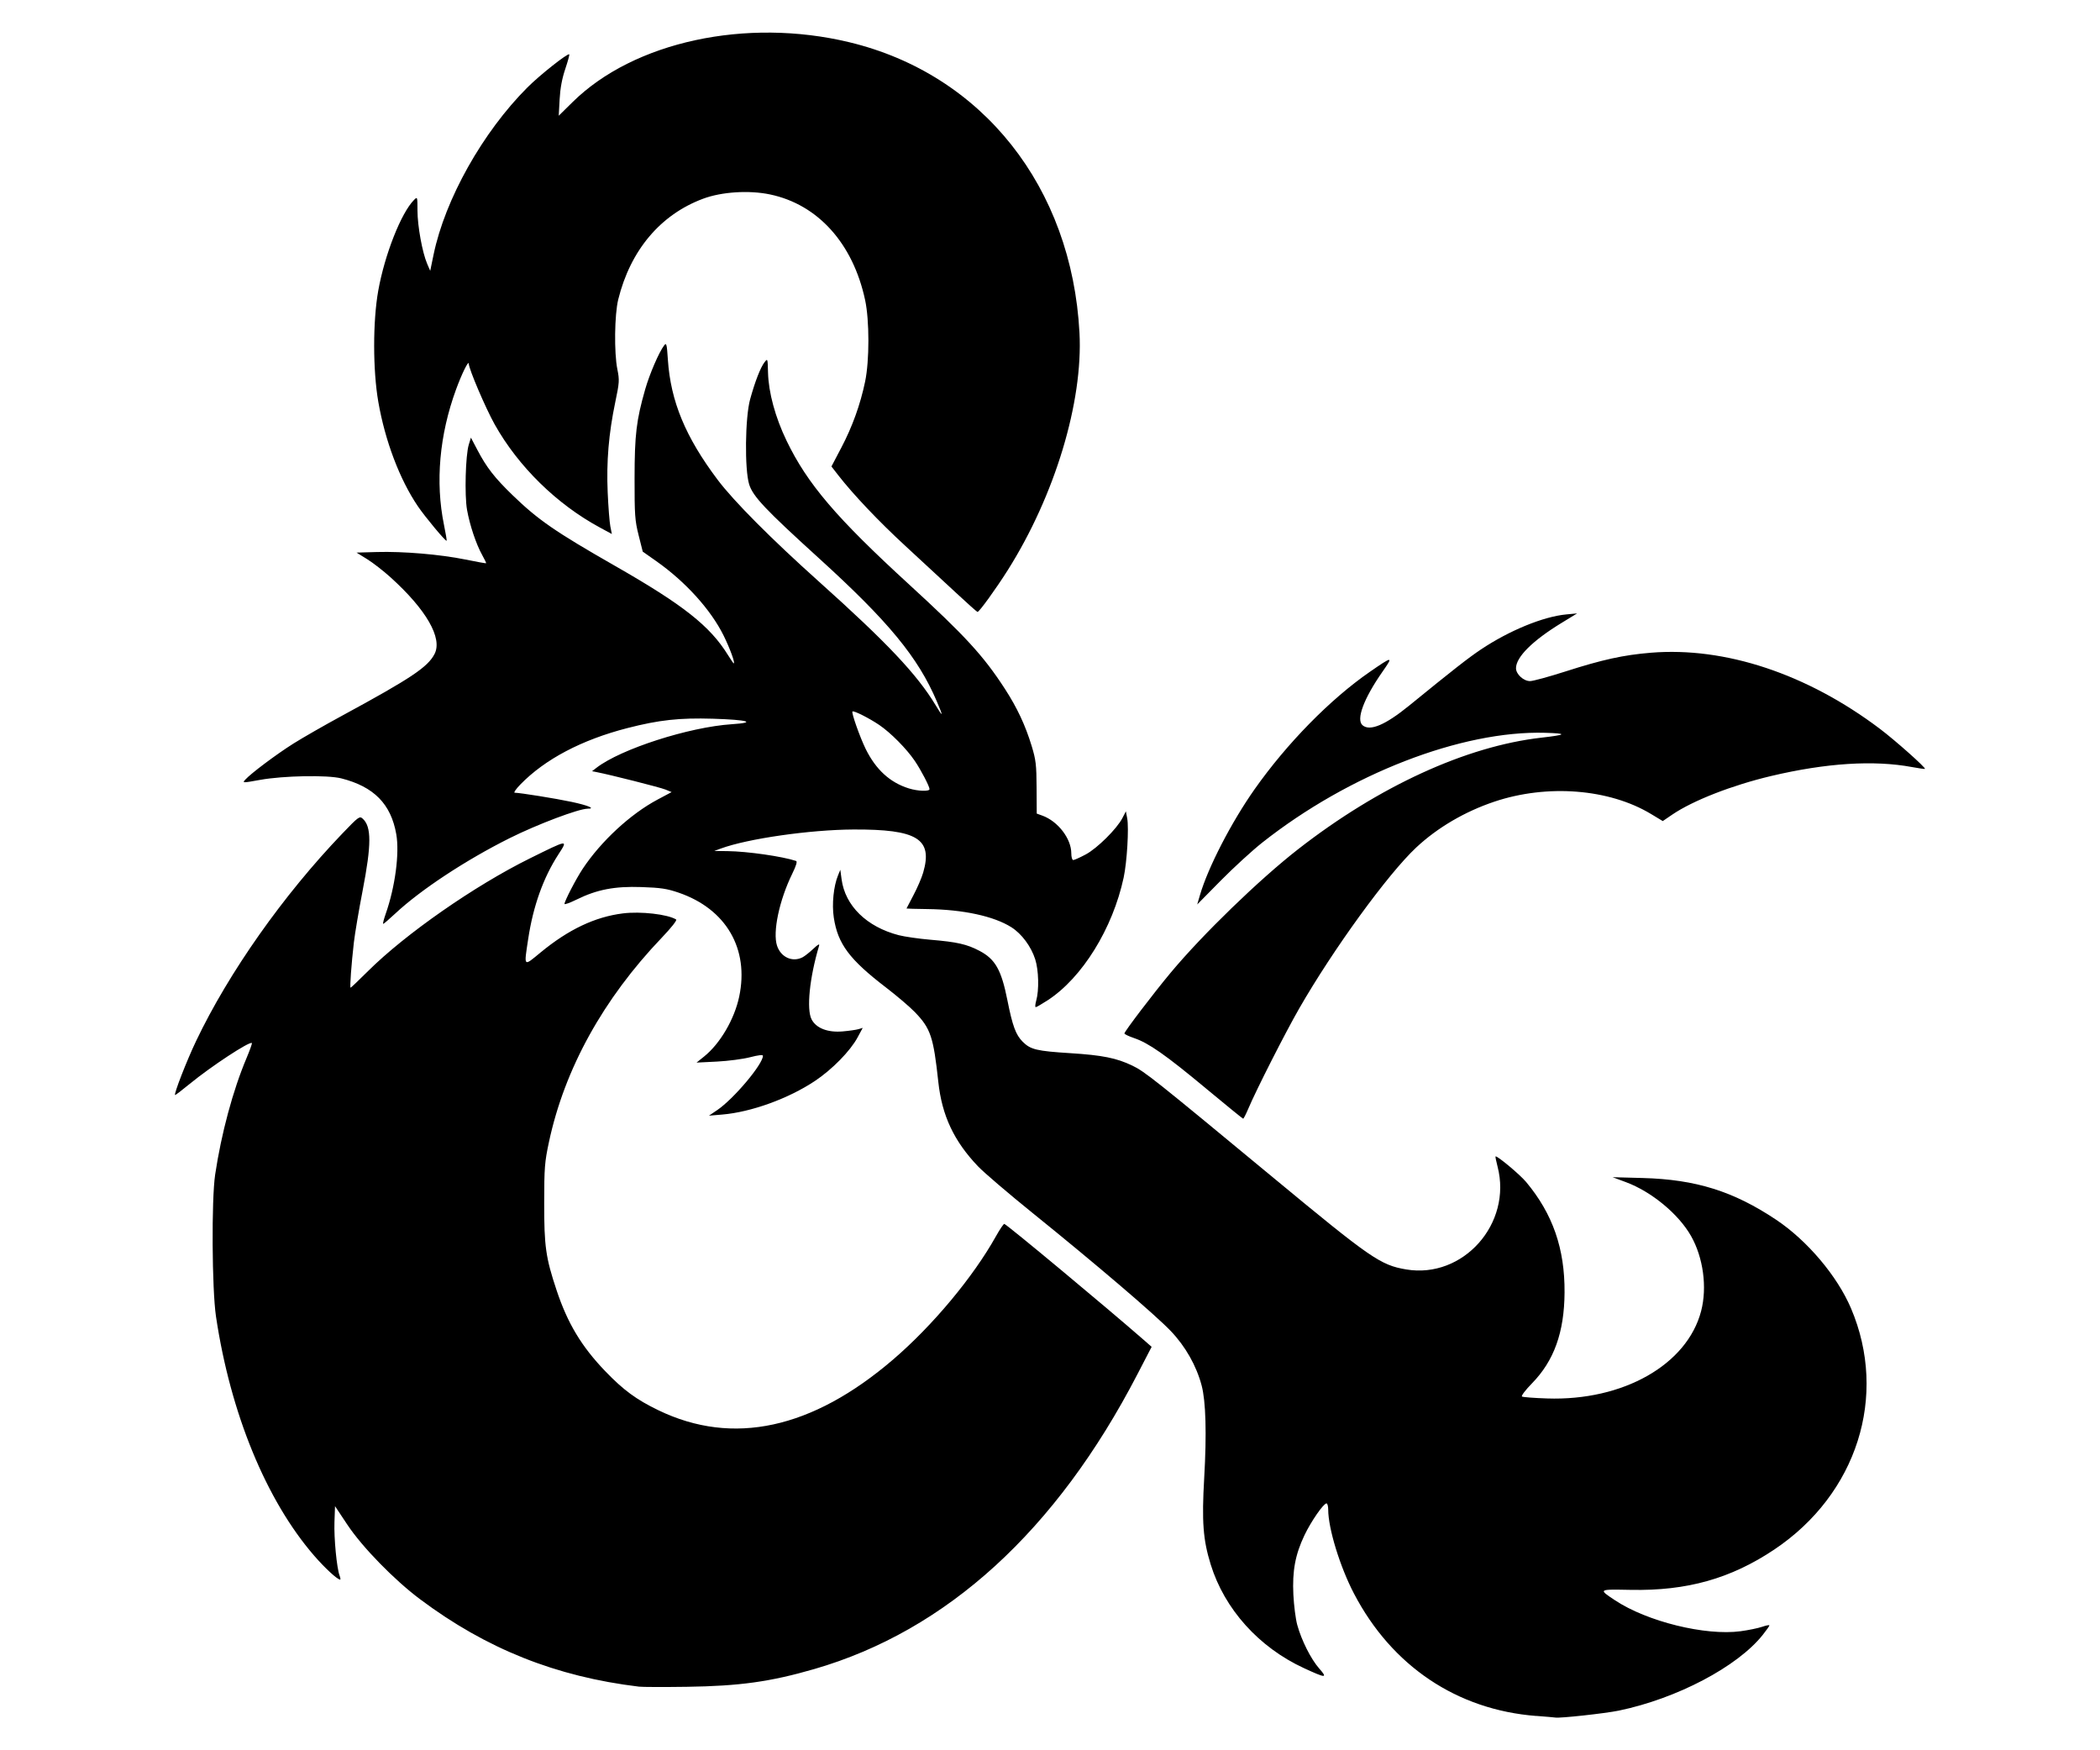 <?xml version="1.0" encoding="UTF-8" standalone="no"?>
<svg
   xmlns:dc="http://purl.org/dc/elements/1.1/"
   xmlns:cc="http://creativecommons.org/ns#"
   xmlns:rdf="http://www.w3.org/1999/02/22-rdf-syntax-ns#"
   xmlns:svg="http://www.w3.org/2000/svg"
   xmlns="http://www.w3.org/2000/svg"
   xmlns:sodipodi="http://sodipodi.sourceforge.net/DTD/sodipodi-0.dtd"
   xmlns:inkscape="http://www.inkscape.org/namespaces/inkscape"
   width="120mm"
   height="100mm"
   viewBox="0 0 120 100"
   version="1.1"
   id="svg8"
   inkscape:version="1.0.2-2 (e86c870879, 2021-01-15)"
   sodipodi:docname="dnd.svg">
  <defs
     id="defs2" />
  <sodipodi:namedview
     id="base"
     pagecolor="#ffffff"
     bordercolor="#666666"
     borderopacity="1.0"
     inkscape:pageopacity="0.0"
     inkscape:pageshadow="2"
     inkscape:zoom="1.4"
     inkscape:cx="170.37336"
     inkscape:cy="188.57143"
     inkscape:document-units="mm"
     inkscape:current-layer="layer1"
     showgrid="false"
     inkscape:window-width="1920"
     inkscape:window-height="1001"
     inkscape:window-x="-9"
     inkscape:window-y="-9"
     inkscape:window-maximized="1"
     inkscape:document-rotation="0" />
  <g
     inkscape:label="Layer 1"
     inkscape:groupmode="layer"
     id="layer1"
     transform="translate(0,-197)">
    <path
       style="fill:#000000;stroke-width:0.101"
       d="m 87.793,295.04 c -4.537,-0.35 -8.262,-2.851 -10.427,-7.001 -0.796,-1.525 -1.468,-3.716 -1.468,-4.785 0,-0.197 -0.044,-0.359 -0.098,-0.359 -0.171,0 -0.888,1.036 -1.263,1.826 -0.523,1.102 -0.696,2.032 -0.63,3.388 0.03,0.613 0.129,1.387 0.22,1.721 0.24,0.881 0.784,1.962 1.258,2.5 0.495,0.563 0.39,0.56 -0.874,-0.023 -2.573,-1.187 -4.536,-3.368 -5.327,-5.92 -0.439,-1.415 -0.516,-2.445 -0.371,-4.967 0.144,-2.511 0.092,-4.359 -0.147,-5.26 -0.301,-1.133 -0.925,-2.234 -1.765,-3.114 -0.885,-0.927 -4.29,-3.835 -7.912,-6.756 -1.364,-1.101 -2.76,-2.294 -3.102,-2.652 -1.374,-1.438 -2.062,-2.901 -2.269,-4.823 -0.277,-2.575 -0.439,-3.056 -1.339,-3.988 -0.291,-0.302 -1.031,-0.932 -1.644,-1.402 -2.099,-1.608 -2.762,-2.495 -2.99,-4.004 -0.115,-0.762 -0.012,-1.788 0.242,-2.407 l 0.131,-0.32 0.073,0.543 c 0.203,1.516 1.433,2.718 3.267,3.194 0.333,0.086 1.15,0.203 1.814,0.26 1.523,0.129 2.075,0.254 2.797,0.633 0.905,0.475 1.251,1.086 1.596,2.819 0.294,1.477 0.48,1.98 0.875,2.376 0.448,0.448 0.8,0.532 2.732,0.653 1.813,0.114 2.63,0.277 3.527,0.708 0.716,0.343 1.239,0.759 8.032,6.382 5.607,4.641 6.151,5.017 7.619,5.265 3.257,0.549 6.071,-2.615 5.225,-5.875 -0.079,-0.304 -0.132,-0.565 -0.117,-0.58 0.071,-0.071 1.39,1.029 1.749,1.459 1.523,1.825 2.213,3.809 2.196,6.313 -0.015,2.274 -0.599,3.901 -1.862,5.193 -0.375,0.383 -0.628,0.718 -0.57,0.753 0.057,0.035 0.703,0.085 1.435,0.109 4.346,0.147 8.003,-1.928 8.802,-4.996 0.352,-1.352 0.123,-3.05 -0.577,-4.285 -0.712,-1.256 -2.257,-2.533 -3.72,-3.077 l -0.762,-0.283 1.721,0.046 c 3.034,0.082 5.189,0.757 7.629,2.388 1.778,1.189 3.489,3.214 4.273,5.058 2.13,5.005 0.343,10.619 -4.386,13.782 -2.483,1.661 -4.987,2.365 -8.192,2.303 -1.88,-0.036 -1.869,-0.043 -0.909,0.594 1.831,1.216 5.171,2.039 7.176,1.769 0.447,-0.06 1.001,-0.174 1.231,-0.253 0.23,-0.079 0.417,-0.115 0.417,-0.08 -6.1e-4,0.035 -0.171,0.279 -0.38,0.541 -1.442,1.817 -4.911,3.642 -8.226,4.328 -0.79,0.163 -3.41,0.448 -3.634,0.395 -0.034,-0.008 -0.518,-0.05 -1.075,-0.093 z M 36.51,293.364 c -4.733,-0.569 -8.721,-2.16 -12.501,-4.99 -1.483,-1.11 -3.304,-2.976 -4.159,-4.261 l -0.706,-1.061 -0.032,0.909 c -0.033,0.924 0.131,2.629 0.292,3.054 0.049,0.129 0.064,0.234 0.034,0.234 -0.158,0 -0.861,-0.647 -1.484,-1.365 -2.742,-3.161 -4.788,-8.143 -5.612,-13.671 -0.231,-1.55 -0.261,-6.673 -0.048,-8.1 0.352,-2.352 1.015,-4.815 1.791,-6.654 0.191,-0.454 0.33,-0.843 0.308,-0.865 -0.121,-0.121 -2.327,1.327 -3.552,2.332 -0.445,0.365 -0.822,0.652 -0.838,0.637 -0.07,-0.07 0.662,-1.952 1.198,-3.076 1.869,-3.923 4.994,-8.356 8.37,-11.873 0.922,-0.961 0.978,-1.001 1.156,-0.84 0.505,0.457 0.504,1.475 -0.005,4.111 -0.218,1.129 -0.444,2.463 -0.501,2.964 -0.142,1.237 -0.24,2.582 -0.187,2.582 0.024,0 0.471,-0.426 0.994,-0.946 2.136,-2.125 6.107,-4.89 9.254,-6.444 2.217,-1.095 2.187,-1.091 1.621,-0.216 -0.86,1.329 -1.439,2.952 -1.721,4.826 -0.245,1.626 -0.284,1.584 0.712,0.764 1.589,-1.31 3.105,-2.029 4.697,-2.229 1.017,-0.128 2.562,0.049 3.046,0.348 0.063,0.039 -0.277,0.47 -0.82,1.039 -3.347,3.501 -5.553,7.492 -6.446,11.666 -0.247,1.154 -0.272,1.468 -0.274,3.495 -0.003,2.478 0.088,3.118 0.707,4.979 0.63,1.893 1.424,3.214 2.781,4.627 1.041,1.083 1.778,1.625 3.045,2.236 4.25,2.05 8.778,1.069 13.41,-2.905 2.257,-1.936 4.571,-4.711 5.873,-7.042 0.223,-0.399 0.438,-0.715 0.477,-0.703 0.174,0.055 5.874,4.798 7.97,6.631 l 0.448,0.392 -0.815,1.572 c -4.634,8.936 -10.89,14.643 -18.456,16.836 -2.512,0.728 -4.269,0.973 -7.292,1.016 -1.309,0.018 -2.539,0.015 -2.734,-0.009 z m 32.401,-34.179 c -2.304,-1.914 -3.271,-2.591 -4.1,-2.873 -0.307,-0.104 -0.558,-0.224 -0.558,-0.267 0,-0.113 1.668,-2.303 2.647,-3.476 1.832,-2.194 5.056,-5.317 7.275,-7.047 4.614,-3.597 9.607,-5.887 13.901,-6.376 1.452,-0.165 1.514,-0.241 0.224,-0.278 -4.788,-0.137 -11.213,2.356 -16.172,6.274 -0.573,0.453 -1.643,1.433 -2.378,2.178 l -1.337,1.355 0.156,-0.534 c 0.462,-1.582 1.794,-4.162 3.12,-6.045 1.851,-2.627 4.326,-5.148 6.586,-6.71 1.315,-0.909 1.354,-0.909 0.727,-0.012 -1.075,1.537 -1.524,2.745 -1.139,3.065 0.426,0.354 1.303,-0.018 2.67,-1.132 2.519,-2.052 3.378,-2.724 4.098,-3.205 1.612,-1.077 3.559,-1.876 4.873,-1.998 l 0.618,-0.058 -0.887,0.542 c -1.663,1.015 -2.606,1.953 -2.606,2.591 0,0.339 0.432,0.735 0.802,0.735 0.168,0 1.074,-0.247 2.014,-0.548 2.123,-0.681 3.329,-0.945 4.892,-1.073 4.241,-0.347 8.918,1.205 13.076,4.339 0.879,0.662 2.649,2.235 2.584,2.297 -0.016,0.015 -0.348,-0.031 -0.738,-0.104 -2.179,-0.406 -4.906,-0.233 -8.05,0.511 -2.229,0.527 -4.473,1.403 -5.653,2.207 l -0.54,0.368 -0.668,-0.403 c -2.39,-1.441 -5.926,-1.721 -8.95,-0.708 -1.691,0.567 -3.253,1.482 -4.471,2.621 -1.618,1.513 -4.752,5.825 -6.696,9.214 -0.787,1.371 -2.447,4.638 -2.898,5.705 -0.135,0.319 -0.269,0.578 -0.296,0.575 -0.028,-0.003 -0.985,-0.781 -2.126,-1.729 z m -27.932,1.242 c 0.943,-0.638 2.614,-2.62 2.618,-3.106 6.09e-4,-0.07 -0.262,-0.04 -0.733,0.082 -0.404,0.105 -1.258,0.217 -1.898,0.249 l -1.164,0.058 0.43,-0.345 c 0.916,-0.735 1.733,-2.127 2.007,-3.42 0.58,-2.734 -0.744,-5.011 -3.454,-5.942 -0.672,-0.231 -1.027,-0.284 -2.132,-0.322 -1.54,-0.052 -2.543,0.142 -3.712,0.718 -0.376,0.185 -0.683,0.295 -0.683,0.245 0,-0.163 0.656,-1.428 1.04,-2.007 1.043,-1.571 2.726,-3.128 4.273,-3.952 l 0.807,-0.43 -0.352,-0.145 c -0.297,-0.122 -3.153,-0.846 -3.944,-0.999 l -0.251,-0.049 0.251,-0.194 c 1.389,-1.074 5.284,-2.328 7.736,-2.491 1.46,-0.097 0.92,-0.253 -1.084,-0.314 -1.907,-0.057 -3.075,0.07 -4.883,0.535 -2.611,0.671 -4.717,1.781 -6.122,3.229 -0.248,0.256 -0.391,0.465 -0.317,0.465 0.296,0 2.344,0.329 3.249,0.522 0.948,0.202 1.391,0.39 0.92,0.39 -0.512,0 -2.882,0.895 -4.463,1.685 -2.509,1.254 -5.087,2.953 -6.532,4.305 -0.347,0.325 -0.658,0.591 -0.689,0.591 -0.032,0 0.034,-0.262 0.146,-0.582 0.538,-1.536 0.791,-3.448 0.602,-4.537 -0.301,-1.73 -1.278,-2.722 -3.145,-3.195 -0.789,-0.2 -3.304,-0.154 -4.628,0.085 -1.018,0.183 -1.031,0.183 -0.861,-0.007 0.319,-0.356 1.783,-1.454 2.756,-2.066 0.529,-0.333 1.782,-1.051 2.784,-1.594 3.942,-2.139 4.892,-2.773 5.28,-3.524 0.467,-0.903 -0.467,-2.53 -2.513,-4.379 -0.408,-0.369 -1.012,-0.838 -1.343,-1.042 l -0.601,-0.372 1.157,-0.033 c 1.514,-0.043 3.626,0.136 5.066,0.429 0.635,0.129 1.166,0.225 1.181,0.213 0.015,-0.012 -0.089,-0.228 -0.23,-0.481 -0.34,-0.608 -0.704,-1.695 -0.86,-2.57 -0.148,-0.829 -0.087,-3.12 0.1,-3.728 l 0.122,-0.398 0.372,0.708 c 0.527,1.001 0.979,1.582 2.004,2.575 1.46,1.414 2.437,2.089 5.856,4.043 3.901,2.229 5.425,3.432 6.453,5.09 0.164,0.265 0.313,0.481 0.332,0.481 0.097,0 -0.216,-0.859 -0.58,-1.593 -0.734,-1.479 -2.175,-3.071 -3.842,-4.245 l -0.777,-0.547 -0.235,-0.934 c -0.212,-0.844 -0.235,-1.156 -0.232,-3.262 0.003,-2.495 0.101,-3.31 0.61,-5.087 0.25,-0.871 0.789,-2.118 1.079,-2.497 0.133,-0.173 0.154,-0.093 0.214,0.81 0.159,2.383 1.004,4.421 2.845,6.867 0.92,1.222 3.06,3.373 5.778,5.808 3.902,3.496 5.617,5.312 6.675,7.066 0.439,0.728 0.453,0.682 0.066,-0.225 -1.072,-2.513 -2.76,-4.56 -6.741,-8.176 -3.061,-2.781 -3.764,-3.525 -3.978,-4.213 -0.265,-0.853 -0.232,-3.819 0.055,-4.86 0.276,-1.002 0.592,-1.818 0.819,-2.111 0.182,-0.235 0.184,-0.231 0.204,0.579 0.028,1.14 0.415,2.564 1.06,3.9 1.192,2.468 2.837,4.397 7.005,8.215 3.196,2.928 4.24,4.064 5.463,5.948 0.706,1.087 1.176,2.09 1.537,3.274 0.242,0.795 0.275,1.076 0.282,2.383 l 0.008,1.482 0.317,0.115 c 0.894,0.323 1.658,1.316 1.658,2.155 0,0.215 0.05,0.385 0.112,0.385 0.062,0 0.382,-0.144 0.711,-0.319 0.658,-0.351 1.783,-1.467 2.1,-2.084 l 0.196,-0.381 0.075,0.396 c 0.105,0.554 -0.011,2.498 -0.201,3.385 -0.625,2.917 -2.371,5.734 -4.351,7.02 -0.329,0.214 -0.633,0.388 -0.675,0.388 -0.043,0 -0.029,-0.171 0.03,-0.38 0.168,-0.595 0.14,-1.733 -0.059,-2.354 -0.235,-0.735 -0.773,-1.458 -1.361,-1.831 -0.998,-0.633 -2.758,-1.014 -4.802,-1.039 -0.655,-0.008 -1.192,-0.023 -1.192,-0.032 -1.01e-4,-0.01 0.178,-0.351 0.396,-0.759 0.218,-0.408 0.469,-0.989 0.557,-1.292 0.562,-1.928 -0.335,-2.481 -3.991,-2.463 -2.481,0.013 -6.031,0.522 -7.567,1.086 l -0.382,0.14 0.759,0.009 c 1.134,0.014 3.131,0.3 3.917,0.561 0.08,0.027 0.008,0.268 -0.217,0.729 -0.742,1.515 -1.127,3.336 -0.87,4.114 0.217,0.659 0.878,0.96 1.455,0.664 0.122,-0.062 0.397,-0.279 0.612,-0.481 0.292,-0.274 0.376,-0.316 0.331,-0.165 -0.541,1.818 -0.722,3.614 -0.424,4.19 0.261,0.505 0.92,0.761 1.77,0.689 0.366,-0.031 0.775,-0.089 0.909,-0.129 l 0.243,-0.073 -0.293,0.544 c -0.42,0.779 -1.456,1.836 -2.445,2.494 -1.508,1.003 -3.634,1.773 -5.282,1.913 l -0.767,0.065 0.469,-0.317 z m 12.137,-18.34 c 0,-0.157 -0.492,-1.1 -0.844,-1.617 -0.472,-0.694 -1.368,-1.599 -2.025,-2.047 -0.573,-0.39 -1.468,-0.84 -1.535,-0.772 -0.068,0.069 0.429,1.475 0.755,2.138 0.581,1.179 1.388,1.919 2.462,2.254 0.518,0.162 1.186,0.186 1.186,0.042 z m 1.464,-11.265 c -0.671,-0.624 -1.948,-1.806 -2.839,-2.626 -1.523,-1.402 -2.992,-2.95 -3.852,-4.058 l -0.378,-0.487 0.569,-1.083 c 0.628,-1.196 1.081,-2.455 1.355,-3.766 0.25,-1.194 0.25,-3.493 0.001,-4.656 -0.692,-3.235 -2.697,-5.464 -5.433,-6.037 -1.199,-0.251 -2.762,-0.152 -3.825,0.244 -2.439,0.908 -4.154,2.944 -4.85,5.756 -0.214,0.863 -0.241,3.048 -0.05,3.991 0.125,0.615 0.116,0.753 -0.119,1.873 -0.376,1.796 -0.511,3.398 -0.434,5.158 0.037,0.835 0.105,1.712 0.153,1.949 l 0.086,0.43 -0.684,-0.37 c -2.466,-1.332 -4.663,-3.485 -6.012,-5.892 -0.517,-0.922 -1.472,-3.158 -1.482,-3.468 -0.007,-0.219 -0.399,0.577 -0.728,1.477 -0.949,2.595 -1.188,5.286 -0.688,7.728 0.099,0.484 0.168,0.894 0.152,0.911 -0.049,0.056 -1.229,-1.359 -1.645,-1.973 -1.035,-1.525 -1.87,-3.727 -2.258,-5.957 -0.316,-1.813 -0.318,-4.611 -0.004,-6.363 0.368,-2.056 1.307,-4.439 2.041,-5.177 0.197,-0.198 0.199,-0.195 0.2,0.608 0.002,0.882 0.277,2.395 0.553,3.035 l 0.175,0.405 0.192,-0.927 c 0.654,-3.162 2.806,-6.995 5.364,-9.553 0.709,-0.709 2.306,-1.972 2.389,-1.889 0.022,0.022 -0.081,0.4 -0.229,0.839 -0.183,0.542 -0.287,1.098 -0.321,1.733 l -0.051,0.935 0.798,-0.786 c 3.498,-3.445 9.915,-4.831 15.807,-3.413 7.608,1.83 12.713,8.276 13.152,16.606 0.208,3.947 -1.407,9.289 -4.095,13.55 -0.674,1.068 -1.638,2.4 -1.732,2.394 -0.032,-0.002 -0.607,-0.515 -1.277,-1.139 z"
       id="path826"
       inkscape:connector-curvature="0" />
  </g>
</svg>
